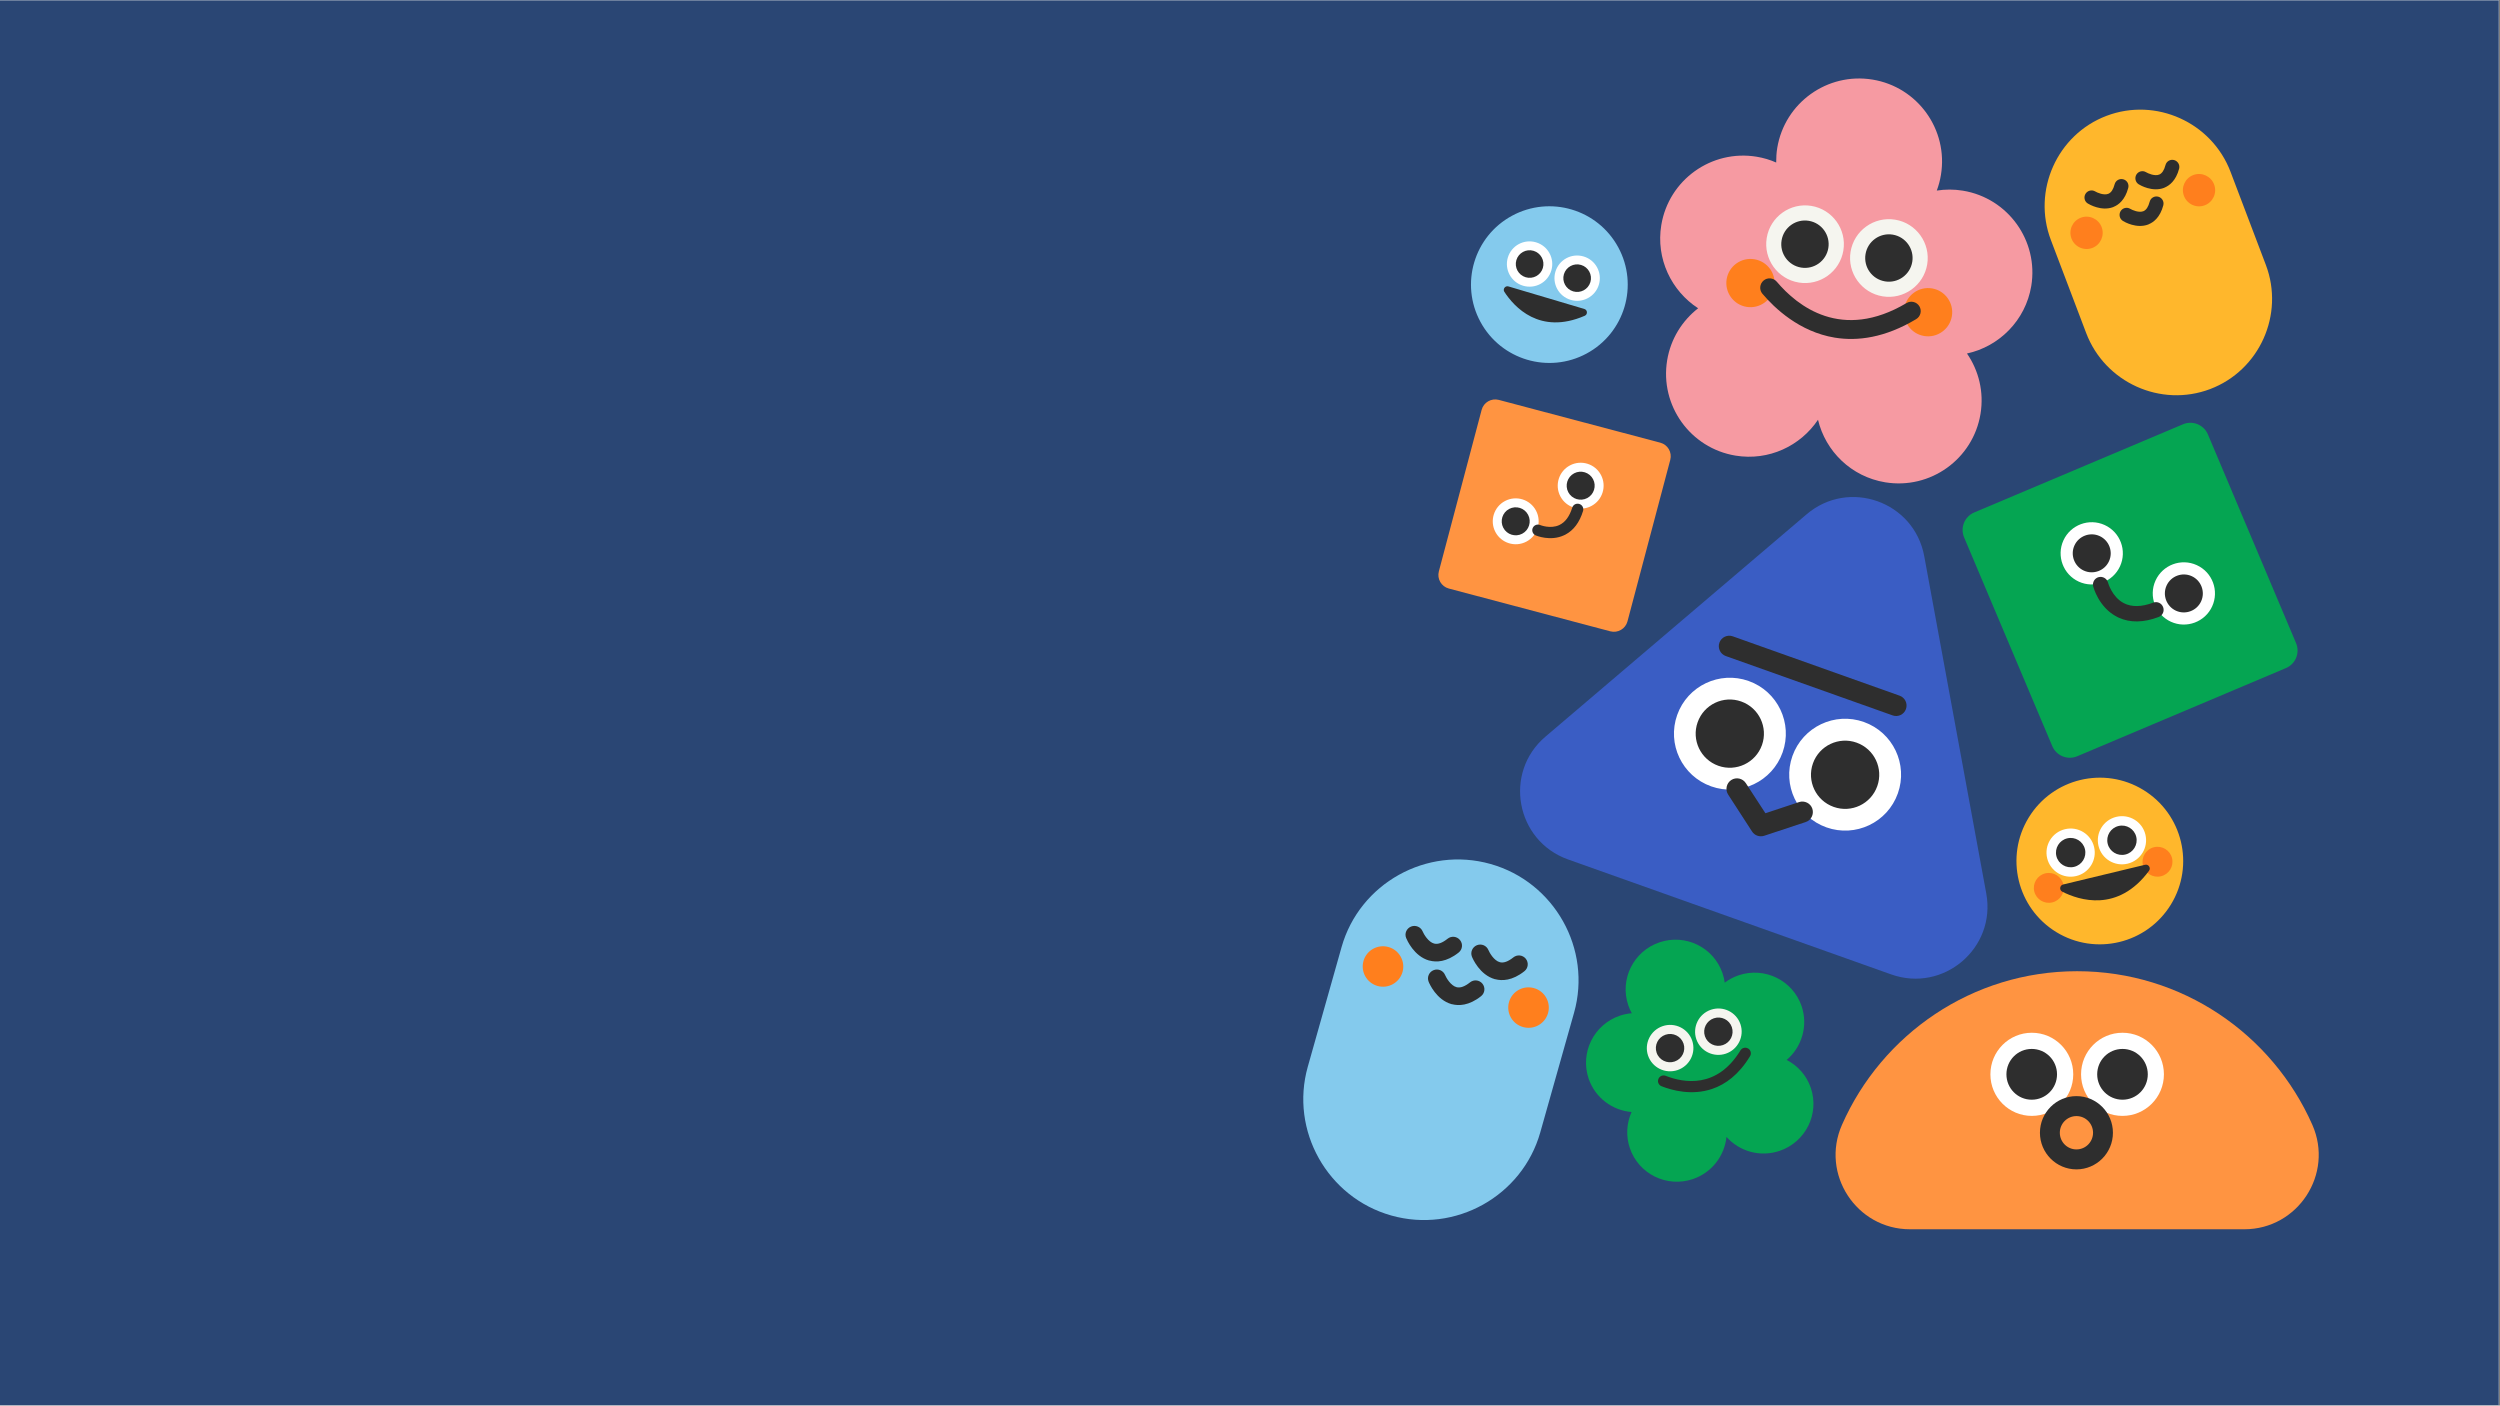 <svg xmlns="http://www.w3.org/2000/svg" xmlns:xlink="http://www.w3.org/1999/xlink" width="1366" zoomAndPan="magnify" viewBox="0 0 1024.5 576" height="768" preserveAspectRatio="xMidYMid meet" version="1.0"><rect x="0" y="0" width="1024.5" height="576" fill="#808080" stroke="none"/><defs><clipPath id="45aa32f936"><path d="M 0 0.141 L 1024 0.141 L 1024 575.859 L 0 575.859 Z M 0 0.141 " clip-rule="nonzero"/></clipPath><clipPath id="54eff29560"><path d="M 680 32 L 833 32 L 833 199 L 680 199 Z M 680 32 " clip-rule="nonzero"/></clipPath><clipPath id="20f4fd6f5a"><path d="M 692.59 20.309 L 844.301 45.277 L 817.992 205.129 L 666.285 180.16 Z M 692.59 20.309 " clip-rule="nonzero"/></clipPath><clipPath id="1d9394ea60"><path d="M 692.59 20.309 L 844.301 45.277 L 817.992 205.129 L 666.285 180.16 Z M 692.59 20.309 " clip-rule="nonzero"/></clipPath><clipPath id="91e173a652"><path d="M 723 84 L 790 84 L 790 122 L 723 122 Z M 723 84 " clip-rule="nonzero"/></clipPath><clipPath id="c2ece63125"><path d="M 692.59 20.309 L 844.301 45.277 L 817.992 205.129 L 666.285 180.16 Z M 692.59 20.309 " clip-rule="nonzero"/></clipPath><clipPath id="3339b5dab2"><path d="M 692.59 20.309 L 844.301 45.277 L 817.992 205.129 L 666.285 180.16 Z M 692.59 20.309 " clip-rule="nonzero"/></clipPath><clipPath id="4e2c063ca4"><path d="M 707 106 L 801 106 L 801 138 L 707 138 Z M 707 106 " clip-rule="nonzero"/></clipPath><clipPath id="924751b523"><path d="M 692.59 20.309 L 844.301 45.277 L 817.992 205.129 L 666.285 180.16 Z M 692.59 20.309 " clip-rule="nonzero"/></clipPath><clipPath id="5a32fc15b9"><path d="M 692.59 20.309 L 844.301 45.277 L 817.992 205.129 L 666.285 180.16 Z M 692.59 20.309 " clip-rule="nonzero"/></clipPath><clipPath id="9dafd33886"><path d="M 721 114 L 788 114 L 788 139 L 721 139 Z M 721 114 " clip-rule="nonzero"/></clipPath><clipPath id="a6f5841303"><path d="M 692.59 20.309 L 844.301 45.277 L 817.992 205.129 L 666.285 180.16 Z M 692.59 20.309 " clip-rule="nonzero"/></clipPath><clipPath id="3e6282c99f"><path d="M 692.59 20.309 L 844.301 45.277 L 817.992 205.129 L 666.285 180.16 Z M 692.59 20.309 " clip-rule="nonzero"/></clipPath><clipPath id="4fa8526ff0"><path d="M 729 90 L 784 90 L 784 116 L 729 116 Z M 729 90 " clip-rule="nonzero"/></clipPath><clipPath id="0277313642"><path d="M 692.59 20.309 L 844.301 45.277 L 817.992 205.129 L 666.285 180.16 Z M 692.59 20.309 " clip-rule="nonzero"/></clipPath><clipPath id="ce773a6889"><path d="M 692.59 20.309 L 844.301 45.277 L 817.992 205.129 L 666.285 180.16 Z M 692.59 20.309 " clip-rule="nonzero"/></clipPath><clipPath id="014d76336a"><path d="M 837 44 L 932 44 L 932 162 L 837 162 Z M 837 44 " clip-rule="nonzero"/></clipPath><clipPath id="76edf91c8a"><path d="M 826.402 61.32 L 900.031 33.387 L 942.594 145.586 L 868.965 173.516 Z M 826.402 61.32 " clip-rule="nonzero"/></clipPath><clipPath id="7e2185e6b2"><path d="M 826.402 61.32 L 900.031 33.387 L 942.594 145.586 L 868.965 173.516 Z M 826.402 61.32 " clip-rule="nonzero"/></clipPath><clipPath id="151f1a0a93"><path d="M 848 71 L 908 71 L 908 103 L 848 103 Z M 848 71 " clip-rule="nonzero"/></clipPath><clipPath id="44725653a2"><path d="M 826.402 61.32 L 900.031 33.387 L 942.594 145.586 L 868.965 173.516 Z M 826.402 61.32 " clip-rule="nonzero"/></clipPath><clipPath id="f5c2752982"><path d="M 826.402 61.32 L 900.031 33.387 L 942.594 145.586 L 868.965 173.516 Z M 826.402 61.32 " clip-rule="nonzero"/></clipPath><clipPath id="2a5afcdc23"><path d="M 854 65 L 894 65 L 894 93 L 854 93 Z M 854 65 " clip-rule="nonzero"/></clipPath><clipPath id="9638a7edb2"><path d="M 826.402 61.32 L 900.031 33.387 L 942.594 145.586 L 868.965 173.516 Z M 826.402 61.32 " clip-rule="nonzero"/></clipPath><clipPath id="0f49eee50d"><path d="M 826.402 61.32 L 900.031 33.387 L 942.594 145.586 L 868.965 173.516 Z M 826.402 61.32 " clip-rule="nonzero"/></clipPath><clipPath id="4d92165f40"><path d="M 804 173 L 942 173 L 942 311 L 804 311 Z M 804 173 " clip-rule="nonzero"/></clipPath><clipPath id="416aadeb8f"><path d="M 836.184 143.516 L 971.281 205.164 L 909.637 340.266 L 774.535 278.617 Z M 836.184 143.516 " clip-rule="nonzero"/></clipPath><clipPath id="65e4c42480"><path d="M 836.184 143.516 L 971.281 205.164 L 909.637 340.266 L 774.535 278.617 Z M 836.184 143.516 " clip-rule="nonzero"/></clipPath><clipPath id="ee2bd36bbc"><path d="M 844 214 L 908 214 L 908 256 L 844 256 Z M 844 214 " clip-rule="nonzero"/></clipPath><clipPath id="50a5bcc37b"><path d="M 836.184 143.516 L 971.281 205.164 L 909.637 340.266 L 774.535 278.617 Z M 836.184 143.516 " clip-rule="nonzero"/></clipPath><clipPath id="a288a54a93"><path d="M 836.184 143.516 L 971.281 205.164 L 909.637 340.266 L 774.535 278.617 Z M 836.184 143.516 " clip-rule="nonzero"/></clipPath><clipPath id="a66540e915"><path d="M 828 226 L 911 226 L 911 272 L 828 272 Z M 828 226 " clip-rule="nonzero"/></clipPath><clipPath id="aabe267e12"><path d="M 836.184 143.516 L 971.281 205.164 L 909.637 340.266 L 774.535 278.617 Z M 836.184 143.516 " clip-rule="nonzero"/></clipPath><clipPath id="25ae30313a"><path d="M 836.184 143.516 L 971.281 205.164 L 909.637 340.266 L 774.535 278.617 Z M 836.184 143.516 " clip-rule="nonzero"/></clipPath><clipPath id="d9add9aaad"><path d="M 849 218 L 903 218 L 903 251 L 849 251 Z M 849 218 " clip-rule="nonzero"/></clipPath><clipPath id="ddccc6d249"><path d="M 836.184 143.516 L 971.281 205.164 L 909.637 340.266 L 774.535 278.617 Z M 836.184 143.516 " clip-rule="nonzero"/></clipPath><clipPath id="98734b352d"><path d="M 836.184 143.516 L 971.281 205.164 L 909.637 340.266 L 774.535 278.617 Z M 836.184 143.516 " clip-rule="nonzero"/></clipPath><clipPath id="93d263789e"><path d="M 857 236 L 887 236 L 887 255 L 857 255 Z M 857 236 " clip-rule="nonzero"/></clipPath><clipPath id="6aa9b37267"><path d="M 836.184 143.516 L 971.281 205.164 L 909.637 340.266 L 774.535 278.617 Z M 836.184 143.516 " clip-rule="nonzero"/></clipPath><clipPath id="2a84d6cfa2"><path d="M 836.184 143.516 L 971.281 205.164 L 909.637 340.266 L 774.535 278.617 Z M 836.184 143.516 " clip-rule="nonzero"/></clipPath><clipPath id="a5cddfabb9"><path d="M 752 398.004 L 951 398.004 L 951 503.754 L 752 503.754 Z M 752 398.004 " clip-rule="nonzero"/></clipPath><clipPath id="5248b94b7c"><path d="M 602 84 L 668 84 L 668 149 L 602 149 Z M 602 84 " clip-rule="nonzero"/></clipPath><clipPath id="540d22fb3b"><path d="M 611.184 72.801 L 678.762 92.883 L 658.68 160.461 L 591.098 140.379 Z M 611.184 72.801 " clip-rule="nonzero"/></clipPath><clipPath id="196e755536"><path d="M 611.184 72.801 L 678.762 92.883 L 658.68 160.461 L 591.098 140.379 Z M 611.184 72.801 " clip-rule="nonzero"/></clipPath><clipPath id="8d0651bd0b"><path d="M 617 98 L 656 98 L 656 124 L 617 124 Z M 617 98 " clip-rule="nonzero"/></clipPath><clipPath id="6f0a4896d9"><path d="M 611.184 72.801 L 678.762 92.883 L 658.68 160.461 L 591.098 140.379 Z M 611.184 72.801 " clip-rule="nonzero"/></clipPath><clipPath id="b37b55bc47"><path d="M 611.184 72.801 L 678.762 92.883 L 658.68 160.461 L 591.098 140.379 Z M 611.184 72.801 " clip-rule="nonzero"/></clipPath><clipPath id="4277c58e10"><path d="M 621 102 L 652 102 L 652 120 L 621 120 Z M 621 102 " clip-rule="nonzero"/></clipPath><clipPath id="d909666dc2"><path d="M 611.184 72.801 L 678.762 92.883 L 658.68 160.461 L 591.098 140.379 Z M 611.184 72.801 " clip-rule="nonzero"/></clipPath><clipPath id="86b016310d"><path d="M 611.184 72.801 L 678.762 92.883 L 658.68 160.461 L 591.098 140.379 Z M 611.184 72.801 " clip-rule="nonzero"/></clipPath><clipPath id="432fdda1ba"><path d="M 606 109 L 660 109 L 660 134 L 606 134 Z M 606 109 " clip-rule="nonzero"/></clipPath><clipPath id="965325e140"><path d="M 611.184 72.801 L 678.762 92.883 L 658.68 160.461 L 591.098 140.379 Z M 611.184 72.801 " clip-rule="nonzero"/></clipPath><clipPath id="cba4f77d15"><path d="M 611.184 72.801 L 678.762 92.883 L 658.68 160.461 L 591.098 140.379 Z M 611.184 72.801 " clip-rule="nonzero"/></clipPath><clipPath id="90bdbefbcc"><path d="M 616 117 L 651 117 L 651 133 L 616 133 Z M 616 117 " clip-rule="nonzero"/></clipPath><clipPath id="a53274f232"><path d="M 611.184 72.801 L 678.762 92.883 L 658.68 160.461 L 591.098 140.379 Z M 611.184 72.801 " clip-rule="nonzero"/></clipPath><clipPath id="a802680851"><path d="M 611.184 72.801 L 678.762 92.883 L 658.68 160.461 L 591.098 140.379 Z M 611.184 72.801 " clip-rule="nonzero"/></clipPath><clipPath id="a8df918042"><path d="M 622 203 L 815 203 L 815 402 L 622 402 Z M 622 203 " clip-rule="nonzero"/></clipPath><clipPath id="b71989d9e1"><path d="M 670.055 164.695 L 872.145 236.594 L 809.797 411.832 L 607.707 339.934 Z M 670.055 164.695 " clip-rule="nonzero"/></clipPath><clipPath id="bb1cb610e2"><path d="M 670.055 164.695 L 872.145 236.594 L 809.797 411.832 L 607.707 339.934 Z M 670.055 164.695 " clip-rule="nonzero"/></clipPath><clipPath id="60ee2ac3f8"><path d="M 685 277 L 780 277 L 780 341 L 685 341 Z M 685 277 " clip-rule="nonzero"/></clipPath><clipPath id="0e85746b3c"><path d="M 670.055 164.695 L 872.145 236.594 L 809.797 411.832 L 607.707 339.934 Z M 670.055 164.695 " clip-rule="nonzero"/></clipPath><clipPath id="3f7e33e5ee"><path d="M 670.055 164.695 L 872.145 236.594 L 809.797 411.832 L 607.707 339.934 Z M 670.055 164.695 " clip-rule="nonzero"/></clipPath><clipPath id="595dbb27af"><path d="M 658 303 L 788 303 L 788 368 L 658 368 Z M 658 303 " clip-rule="nonzero"/></clipPath><clipPath id="1b4111e41e"><path d="M 670.055 164.695 L 872.145 236.594 L 809.797 411.832 L 607.707 339.934 Z M 670.055 164.695 " clip-rule="nonzero"/></clipPath><clipPath id="3971f51b74"><path d="M 670.055 164.695 L 872.145 236.594 L 809.797 411.832 L 607.707 339.934 Z M 670.055 164.695 " clip-rule="nonzero"/></clipPath><clipPath id="a5f3c6b3a4"><path d="M 694 286 L 771 286 L 771 343 L 694 343 Z M 694 286 " clip-rule="nonzero"/></clipPath><clipPath id="badb99f58b"><path d="M 670.055 164.695 L 872.145 236.594 L 809.797 411.832 L 607.707 339.934 Z M 670.055 164.695 " clip-rule="nonzero"/></clipPath><clipPath id="2fb561d497"><path d="M 670.055 164.695 L 872.145 236.594 L 809.797 411.832 L 607.707 339.934 Z M 670.055 164.695 " clip-rule="nonzero"/></clipPath><clipPath id="c458b8680d"><path d="M 704 260 L 782 260 L 782 294 L 704 294 Z M 704 260 " clip-rule="nonzero"/></clipPath><clipPath id="0608dc789c"><path d="M 670.055 164.695 L 872.145 236.594 L 809.797 411.832 L 607.707 339.934 Z M 670.055 164.695 " clip-rule="nonzero"/></clipPath><clipPath id="046ef1a970"><path d="M 670.055 164.695 L 872.145 236.594 L 809.797 411.832 L 607.707 339.934 Z M 670.055 164.695 " clip-rule="nonzero"/></clipPath><clipPath id="b0d84502eb"><path d="M 826 318 L 895 318 L 895 387 L 826 387 Z M 826 318 " clip-rule="nonzero"/></clipPath><clipPath id="c32222a821"><path d="M 815.27 325.16 L 888.184 307.602 L 905.742 380.516 L 832.828 398.078 Z M 815.27 325.16 " clip-rule="nonzero"/></clipPath><clipPath id="8b083bb90e"><path d="M 815.27 325.16 L 888.184 307.602 L 905.742 380.516 L 832.828 398.078 Z M 815.27 325.16 " clip-rule="nonzero"/></clipPath><clipPath id="7938809204"><path d="M 838 334 L 880 334 L 880 360 L 838 360 Z M 838 334 " clip-rule="nonzero"/></clipPath><clipPath id="5dcd746e47"><path d="M 815.27 325.16 L 888.184 307.602 L 905.742 380.516 L 832.828 398.078 Z M 815.27 325.16 " clip-rule="nonzero"/></clipPath><clipPath id="d48204ccf0"><path d="M 815.27 325.16 L 888.184 307.602 L 905.742 380.516 L 832.828 398.078 Z M 815.27 325.16 " clip-rule="nonzero"/></clipPath><clipPath id="2d376b6b53"><path d="M 842 338 L 876 338 L 876 356 L 842 356 Z M 842 338 " clip-rule="nonzero"/></clipPath><clipPath id="34e46fc219"><path d="M 815.27 325.16 L 888.184 307.602 L 905.742 380.516 L 832.828 398.078 Z M 815.27 325.16 " clip-rule="nonzero"/></clipPath><clipPath id="1cd5a60e15"><path d="M 815.27 325.16 L 888.184 307.602 L 905.742 380.516 L 832.828 398.078 Z M 815.27 325.16 " clip-rule="nonzero"/></clipPath><clipPath id="bda0e6a821"><path d="M 833 347 L 891 347 L 891 370 L 833 370 Z M 833 347 " clip-rule="nonzero"/></clipPath><clipPath id="f4ad1736b9"><path d="M 815.27 325.16 L 888.184 307.602 L 905.742 380.516 L 832.828 398.078 Z M 815.27 325.16 " clip-rule="nonzero"/></clipPath><clipPath id="6e48470fb6"><path d="M 815.27 325.16 L 888.184 307.602 L 905.742 380.516 L 832.828 398.078 Z M 815.27 325.16 " clip-rule="nonzero"/></clipPath><clipPath id="ce1048c2dc"><path d="M 844 354 L 881 354 L 881 369 L 844 369 Z M 844 354 " clip-rule="nonzero"/></clipPath><clipPath id="d6abf6b2aa"><path d="M 815.27 325.16 L 888.184 307.602 L 905.742 380.516 L 832.828 398.078 Z M 815.27 325.16 " clip-rule="nonzero"/></clipPath><clipPath id="6f8f8f60ca"><path d="M 815.27 325.16 L 888.184 307.602 L 905.742 380.516 L 832.828 398.078 Z M 815.27 325.16 " clip-rule="nonzero"/></clipPath><clipPath id="e72c22729a"><path d="M 589 163 L 685 163 L 685 259 L 589 259 Z M 589 163 " clip-rule="nonzero"/></clipPath><clipPath id="4ca116e9c7"><path d="M 563.121 188.316 L 660.039 137.359 L 710.996 234.277 L 614.078 285.234 Z M 563.121 188.316 " clip-rule="nonzero"/></clipPath><clipPath id="a540a312d6"><path d="M 563.121 188.316 L 660.039 137.359 L 710.996 234.277 L 614.078 285.234 Z M 563.121 188.316 " clip-rule="nonzero"/></clipPath><clipPath id="a53d9fcb75"><path d="M 611 189 L 658 189 L 658 224 L 611 224 Z M 611 189 " clip-rule="nonzero"/></clipPath><clipPath id="ef67f77f09"><path d="M 563.121 188.316 L 660.039 137.359 L 710.996 234.277 L 614.078 285.234 Z M 563.121 188.316 " clip-rule="nonzero"/></clipPath><clipPath id="955b3cab67"><path d="M 563.121 188.316 L 660.039 137.359 L 710.996 234.277 L 614.078 285.234 Z M 563.121 188.316 " clip-rule="nonzero"/></clipPath><clipPath id="f979636840"><path d="M 610 197 L 670 197 L 670 235 L 610 235 Z M 610 197 " clip-rule="nonzero"/></clipPath><clipPath id="1cb3c4af65"><path d="M 563.121 188.316 L 660.039 137.359 L 710.996 234.277 L 614.078 285.234 Z M 563.121 188.316 " clip-rule="nonzero"/></clipPath><clipPath id="0b6097fa54"><path d="M 563.121 188.316 L 660.039 137.359 L 710.996 234.277 L 614.078 285.234 Z M 563.121 188.316 " clip-rule="nonzero"/></clipPath><clipPath id="25e6d3768a"><path d="M 615 193 L 654 193 L 654 220 L 615 220 Z M 615 193 " clip-rule="nonzero"/></clipPath><clipPath id="b91258534f"><path d="M 563.121 188.316 L 660.039 137.359 L 710.996 234.277 L 614.078 285.234 Z M 563.121 188.316 " clip-rule="nonzero"/></clipPath><clipPath id="887cd20dce"><path d="M 563.121 188.316 L 660.039 137.359 L 710.996 234.277 L 614.078 285.234 Z M 563.121 188.316 " clip-rule="nonzero"/></clipPath><clipPath id="63661ef08b"><path d="M 627 206 L 649 206 L 649 221 L 627 221 Z M 627 206 " clip-rule="nonzero"/></clipPath><clipPath id="7006fd64ce"><path d="M 563.121 188.316 L 660.039 137.359 L 710.996 234.277 L 614.078 285.234 Z M 563.121 188.316 " clip-rule="nonzero"/></clipPath><clipPath id="09846972b4"><path d="M 563.121 188.316 L 660.039 137.359 L 710.996 234.277 L 614.078 285.234 Z M 563.121 188.316 " clip-rule="nonzero"/></clipPath><clipPath id="c06f1e066d"><path d="M 649 385 L 744 385 L 744 485 L 649 485 Z M 649 385 " clip-rule="nonzero"/></clipPath><clipPath id="ce9fc4d9bd"><path d="M 636.984 400.812 L 724.324 371.121 L 755.465 462.723 L 668.125 492.414 Z M 636.984 400.812 " clip-rule="nonzero"/></clipPath><clipPath id="5c0cdb19ff"><path d="M 636.984 400.812 L 724.324 371.121 L 755.465 462.723 L 668.125 492.414 Z M 636.984 400.812 " clip-rule="nonzero"/></clipPath><clipPath id="395c156a9c"><path d="M 674 413 L 714 413 L 714 440 L 674 440 Z M 674 413 " clip-rule="nonzero"/></clipPath><clipPath id="68094a3cb8"><path d="M 636.984 400.812 L 724.324 371.121 L 755.465 462.723 L 668.125 492.414 Z M 636.984 400.812 " clip-rule="nonzero"/></clipPath><clipPath id="d8cff550e4"><path d="M 636.984 400.812 L 724.324 371.121 L 755.465 462.723 L 668.125 492.414 Z M 636.984 400.812 " clip-rule="nonzero"/></clipPath><clipPath id="52f1f7cf21"><path d="M 671 424 L 725 424 L 725 451 L 671 451 Z M 671 424 " clip-rule="nonzero"/></clipPath><clipPath id="9557679cda"><path d="M 636.984 400.812 L 724.324 371.121 L 755.465 462.723 L 668.125 492.414 Z M 636.984 400.812 " clip-rule="nonzero"/></clipPath><clipPath id="93cbd41629"><path d="M 636.984 400.812 L 724.324 371.121 L 755.465 462.723 L 668.125 492.414 Z M 636.984 400.812 " clip-rule="nonzero"/></clipPath><clipPath id="378de4c0d7"><path d="M 679 429 L 718 429 L 718 448 L 679 448 Z M 679 429 " clip-rule="nonzero"/></clipPath><clipPath id="353081fa45"><path d="M 636.984 400.812 L 724.324 371.121 L 755.465 462.723 L 668.125 492.414 Z M 636.984 400.812 " clip-rule="nonzero"/></clipPath><clipPath id="21ba3b2ca8"><path d="M 636.984 400.812 L 724.324 371.121 L 755.465 462.723 L 668.125 492.414 Z M 636.984 400.812 " clip-rule="nonzero"/></clipPath><clipPath id="4c265f7a90"><path d="M 678 416 L 711 416 L 711 436 L 678 436 Z M 678 416 " clip-rule="nonzero"/></clipPath><clipPath id="50b0b28ca6"><path d="M 636.984 400.812 L 724.324 371.121 L 755.465 462.723 L 668.125 492.414 Z M 636.984 400.812 " clip-rule="nonzero"/></clipPath><clipPath id="5112571ccf"><path d="M 636.984 400.812 L 724.324 371.121 L 755.465 462.723 L 668.125 492.414 Z M 636.984 400.812 " clip-rule="nonzero"/></clipPath><clipPath id="1f5fe633e9"><path d="M 534 352 L 647 352 L 647 500 L 534 500 Z M 534 352 " clip-rule="nonzero"/></clipPath><clipPath id="ec2373671b"><path d="M 563.234 340.461 L 658.508 367.363 L 617.746 511.719 L 522.469 484.816 Z M 563.234 340.461 " clip-rule="nonzero"/></clipPath><clipPath id="7fb0a568af"><path d="M 563.234 340.461 L 658.508 367.363 L 617.746 511.719 L 522.469 484.816 Z M 563.234 340.461 " clip-rule="nonzero"/></clipPath><clipPath id="334f549c0c"><path d="M 558 387 L 635 387 L 635 422 L 558 422 Z M 558 387 " clip-rule="nonzero"/></clipPath><clipPath id="5cf1a8ba73"><path d="M 563.234 340.461 L 658.508 367.363 L 617.746 511.719 L 522.469 484.816 Z M 563.234 340.461 " clip-rule="nonzero"/></clipPath><clipPath id="10a5a26025"><path d="M 563.234 340.461 L 658.508 367.363 L 617.746 511.719 L 522.469 484.816 Z M 563.234 340.461 " clip-rule="nonzero"/></clipPath><clipPath id="ef3f2e99af"><path d="M 575 379 L 627 379 L 627 412 L 575 412 Z M 575 379 " clip-rule="nonzero"/></clipPath><clipPath id="4a49fd2a79"><path d="M 563.234 340.461 L 658.508 367.363 L 617.746 511.719 L 522.469 484.816 Z M 563.234 340.461 " clip-rule="nonzero"/></clipPath><clipPath id="3cf0131f18"><path d="M 563.234 340.461 L 658.508 367.363 L 617.746 511.719 L 522.469 484.816 Z M 563.234 340.461 " clip-rule="nonzero"/></clipPath></defs><g clip-path="url(#45aa32f936)"><path fill="#ffffff" d="M 0 0.141 L 1024.5 0.141 L 1024.5 583.641 L 0 583.641 Z M 0 0.141 " fill-opacity="1" fill-rule="nonzero"/><path fill="#ffffff" d="M 0 0.141 L 1024.5 0.141 L 1024.5 576.141 L 0 576.141 Z M 0 0.141 " fill-opacity="1" fill-rule="nonzero"/><path fill="#2a4674" d="M 0 0.141 L 1024.5 0.141 L 1024.5 576.141 L 0 576.141 Z M 0 0.141 " fill-opacity="1" fill-rule="nonzero"/></g><g clip-path="url(#54eff29560)"><g clip-path="url(#20f4fd6f5a)"><g clip-path="url(#1d9394ea60)"><path fill="#f69aa2" d="M 806.066 144.867 C 810.879 151.84 813.094 160.613 811.609 169.625 C 808.562 188.141 791.062 200.695 772.547 197.648 C 758.625 195.355 748.09 184.918 745.02 172.016 C 737.84 182.758 724.824 188.953 711.223 186.715 C 692.707 183.668 680.152 166.168 683.199 147.648 C 684.648 138.855 689.387 131.406 695.891 126.332 C 684.887 119.18 678.535 105.992 680.797 92.246 C 683.848 73.73 701.344 61.176 719.863 64.223 C 722.711 64.691 725.395 65.5 727.883 66.605 C 727.879 64.629 727.984 62.637 728.312 60.641 C 731.363 42.125 748.859 29.57 767.379 32.617 C 785.895 35.664 798.445 53.164 795.398 71.684 C 795.031 73.926 794.457 76.062 793.688 78.094 C 797.137 77.562 800.727 77.531 804.395 78.137 C 822.91 81.184 835.465 98.684 832.418 117.199 C 830.055 131.332 819.266 141.992 806.066 144.867 Z M 806.066 144.867 " fill-opacity="1" fill-rule="nonzero"/></g></g></g><g clip-path="url(#91e173a652)"><g clip-path="url(#c2ece63125)"><g clip-path="url(#3339b5dab2)"><path fill="#f5f5ef" d="M 755.41 102.66 C 753.98 111.352 745.777 117.207 737.125 115.781 C 728.469 114.355 722.582 106.145 724.004 97.492 C 725.43 88.84 733.641 82.949 742.293 84.375 C 750.945 85.797 756.836 94.008 755.41 102.66 Z M 776.652 90.027 C 767.965 88.598 759.789 94.496 758.367 103.148 C 756.941 111.801 762.832 120.012 771.484 121.438 C 780.137 122.859 788.348 116.969 789.773 108.316 C 791.195 99.664 785.305 91.453 776.652 90.027 Z M 776.652 90.027 " fill-opacity="1" fill-rule="nonzero"/></g></g></g><g clip-path="url(#4e2c063ca4)"><g clip-path="url(#924751b523)"><g clip-path="url(#5a32fc15b9)"><path fill="#ff7f1d" d="M 799.883 129.547 C 799 134.926 793.898 138.586 788.52 137.699 C 783.145 136.812 779.484 131.715 780.371 126.336 C 781.254 120.961 786.355 117.301 791.73 118.184 C 797.109 119.07 800.77 124.172 799.883 129.547 Z M 718.945 106.242 C 713.566 105.359 708.465 109.016 707.582 114.395 C 706.695 119.77 710.355 124.871 715.734 125.758 C 721.109 126.641 726.211 122.98 727.094 117.605 C 727.984 112.191 724.355 107.133 718.945 106.242 Z M 718.945 106.242 " fill-opacity="1" fill-rule="nonzero"/></g></g></g><g clip-path="url(#9dafd33886)"><g clip-path="url(#a6f5841303)"><g clip-path="url(#3e6282c99f)"><path fill="#2e2e2e" d="M 751.875 138.363 C 737.348 135.969 727.176 126.215 722.246 120.391 C 720.867 118.773 721.082 116.359 722.699 114.98 C 724.316 113.602 726.73 113.816 728.109 115.434 C 736.59 125.457 754.723 139.965 781.309 124.188 C 783.133 123.098 785.484 123.703 786.574 125.527 C 787.664 127.355 787.059 129.703 785.23 130.793 C 772.457 138.422 761.242 139.902 751.875 138.363 Z M 751.875 138.363 " fill-opacity="1" fill-rule="nonzero"/></g></g></g><g clip-path="url(#4fa8526ff0)"><g clip-path="url(#0277313642)"><g clip-path="url(#ce773a6889)"><path fill="#2e2e2e" d="M 749.25 101.648 C 748.383 106.918 743.402 110.523 738.094 109.652 C 732.824 108.785 729.219 103.801 730.094 98.496 C 730.969 93.191 735.941 89.621 741.25 90.492 C 746.555 91.367 750.117 96.379 749.25 101.648 Z M 775.645 96.152 C 770.375 95.285 765.363 98.852 764.492 104.156 C 763.617 109.461 767.188 114.438 772.492 115.312 C 777.762 116.18 782.773 112.613 783.648 107.309 C 784.52 102.004 780.914 97.02 775.645 96.152 Z M 775.645 96.152 " fill-opacity="1" fill-rule="nonzero"/></g></g></g><g clip-path="url(#014d76336a)"><g clip-path="url(#76edf91c8a)"><g clip-path="url(#7e2185e6b2)"><path fill="#ffb72c" d="M 905.734 159.434 C 885.496 167.113 862.613 156.777 854.914 136.477 L 840.449 98.355 C 832.75 78.059 843.02 55.148 863.258 47.469 C 883.5 39.793 906.383 50.129 914.082 70.426 L 928.543 108.547 C 936.242 128.844 925.973 151.754 905.734 159.434 Z M 905.734 159.434 " fill-opacity="1" fill-rule="nonzero"/></g></g></g><g clip-path="url(#151f1a0a93)"><g clip-path="url(#44725653a2)"><g clip-path="url(#f5c2752982)"><path fill="#ff7f1d" d="M 907.34 75.582 C 908.641 79.008 906.926 82.832 903.512 84.129 C 900.098 85.422 896.277 83.699 894.98 80.273 C 893.68 76.848 895.395 73.023 898.809 71.73 C 902.223 70.434 906.043 72.16 907.34 75.582 Z M 852.723 89.215 C 849.305 90.508 847.594 94.332 848.891 97.758 C 850.191 101.184 854.012 102.906 857.426 101.613 C 860.84 100.316 862.543 96.469 861.254 93.066 C 859.965 89.668 856.137 87.918 852.723 89.215 Z M 852.723 89.215 " fill-opacity="1" fill-rule="nonzero"/></g></g></g><g clip-path="url(#2a5afcdc23)"><g clip-path="url(#9638a7edb2)"><g clip-path="url(#0f49eee50d)"><path fill="#2e2e2e" d="M 865.984 84.867 C 861.176 86.691 856.148 83.738 855.594 83.406 C 854.227 82.582 853.805 80.797 854.648 79.418 C 855.48 78.07 857.25 77.629 858.621 78.453 C 859.434 78.945 862.176 80.164 864 79.414 C 865.164 78.945 866.012 77.652 866.574 75.523 C 866.98 73.965 868.547 73.059 870.102 73.469 C 871.652 73.883 872.562 75.453 872.156 77.008 C 870.844 81.965 868.16 83.984 866.125 84.785 C 866.109 84.82 866.035 84.848 865.984 84.867 Z M 886.973 76.906 C 888.996 76.082 891.691 74.086 893.004 69.129 C 893.41 67.57 892.477 66.012 890.949 65.59 C 889.395 65.18 887.828 66.086 887.422 67.641 C 886.875 69.738 886.012 71.066 884.848 71.535 C 883 72.293 880.281 71.066 879.465 70.574 C 878.098 69.75 876.344 70.156 875.496 71.535 C 874.676 72.906 875.098 74.691 876.441 75.527 C 877.004 75.883 882.02 78.812 886.832 76.988 C 886.871 76.945 886.922 76.926 886.973 76.906 Z M 880.492 91.918 C 882.516 91.094 885.211 89.098 886.523 84.141 C 886.93 82.582 885.996 81.023 884.469 80.602 C 882.914 80.191 881.348 81.098 880.941 82.652 C 880.395 84.75 879.531 86.078 878.367 86.547 C 876.543 87.297 873.801 86.078 872.984 85.586 C 871.617 84.762 869.863 85.168 869.016 86.547 C 868.195 87.918 868.617 89.703 869.961 90.535 C 870.523 90.895 875.543 93.824 880.352 92 C 880.391 91.957 880.441 91.938 880.492 91.918 Z M 880.492 91.918 " fill-opacity="1" fill-rule="nonzero"/></g></g></g><g clip-path="url(#4d92165f40)"><g clip-path="url(#416aadeb8f)"><g clip-path="url(#65e4c42480)"><path fill="#05a552" d="M 936.773 273.781 L 851.234 309.914 C 847.27 311.59 842.695 309.719 841.02 305.754 L 804.887 220.215 C 803.211 216.25 805.082 211.676 809.047 210 L 894.586 173.871 C 898.551 172.191 903.125 174.062 904.801 178.027 L 940.93 263.566 C 942.609 267.531 940.738 272.105 936.773 273.781 Z M 936.773 273.781 " fill-opacity="1" fill-rule="nonzero"/></g></g></g><g clip-path="url(#ee2bd36bbc)"><g clip-path="url(#50a5bcc37b)"><g clip-path="url(#a288a54a93)"><path fill="#ffffff" d="M 868.793 232.051 C 865.859 238.477 858.289 241.277 851.895 238.359 C 845.496 235.438 842.668 227.855 845.586 221.461 C 848.504 215.062 856.086 212.234 862.484 215.152 C 868.879 218.07 871.723 225.625 868.793 232.051 Z M 900.238 231.59 C 893.812 228.656 886.258 231.5 883.34 237.898 C 880.422 244.293 883.254 251.875 889.648 254.797 C 896.047 257.715 903.629 254.883 906.547 248.488 C 909.465 242.09 906.664 234.523 900.238 231.59 Z M 900.238 231.59 " fill-opacity="1" fill-rule="nonzero"/></g></g></g><g clip-path="url(#a66540e915)"><g clip-path="url(#aabe267e12)"><g clip-path="url(#25ae30313a)"><path fill="#05a552" d="M 909.93 267.07 C 908.109 271.055 903.43 272.801 899.445 270.984 C 895.457 269.164 893.711 264.484 895.531 260.5 C 897.348 256.512 902.027 254.766 906.016 256.586 C 909.984 258.359 911.75 263.082 909.93 267.07 Z M 839.859 227.152 C 835.875 225.332 831.195 227.078 829.375 231.066 C 827.559 235.055 829.305 239.73 833.289 241.551 C 837.277 243.371 841.957 241.625 843.777 237.637 C 845.594 233.652 843.848 228.973 839.859 227.152 Z M 839.859 227.152 " fill-opacity="1" fill-rule="nonzero"/></g></g></g><g clip-path="url(#d9add9aaad)"><g clip-path="url(#ddccc6d249)"><g clip-path="url(#98734b352d)"><path fill="#2e2e2e" d="M 864.27 229.984 C 862.492 233.883 857.855 235.613 853.957 233.836 C 850.059 232.059 848.328 227.422 850.109 223.523 C 851.887 219.625 856.523 217.895 860.418 219.676 C 864.316 221.453 866.062 226.059 864.27 229.984 Z M 898.176 236.113 C 894.277 234.332 889.641 236.062 887.863 239.961 C 886.086 243.859 887.816 248.496 891.711 250.273 C 895.609 252.051 900.246 250.32 902.023 246.422 C 903.801 242.527 902.07 237.891 898.176 236.113 Z M 898.176 236.113 " fill-opacity="1" fill-rule="nonzero"/></g></g></g><g clip-path="url(#93d263789e)"><g clip-path="url(#6aa9b37267)"><g clip-path="url(#2a84d6cfa2)"><path fill="#2e2e2e" d="M 868.238 253.113 C 867.969 252.992 867.703 252.867 867.449 252.719 C 860.066 248.883 857.887 240.66 857.789 240.328 C 857.363 238.66 858.371 236.93 860.039 236.504 C 861.707 236.078 863.438 237.086 863.863 238.75 C 863.914 238.883 865.508 244.68 870.367 247.184 C 873.574 248.824 877.594 248.758 882.406 246.961 C 884.051 246.348 885.836 247.16 886.449 248.809 C 887.066 250.453 886.25 252.238 884.605 252.852 C 878.438 255.18 872.938 255.258 868.238 253.113 Z M 868.238 253.113 " fill-opacity="1" fill-rule="nonzero"/></g></g></g><g clip-path="url(#a5cddfabb9)"><path fill="#ff9441" d="M 782.703 503.754 C 760.742 503.754 745.941 481.078 754.848 460.945 C 771.188 423.855 808.188 398.004 851.199 398.004 C 894.211 398.004 931.211 423.855 947.594 460.945 C 956.496 481.078 941.695 503.754 919.734 503.754 Z M 782.703 503.754 " fill-opacity="1" fill-rule="nonzero"/></g><path fill="#ffffff" d="M 849.617 440.258 C 849.617 449.668 842.02 457.293 832.641 457.293 C 823.262 457.293 815.664 449.668 815.664 440.258 C 815.664 430.844 823.262 423.219 832.641 423.219 C 842.02 423.219 849.617 430.844 849.617 440.258 Z M 869.797 423.219 C 860.418 423.219 852.82 430.844 852.82 440.258 C 852.82 449.668 860.418 457.293 869.797 457.293 C 879.176 457.293 886.773 449.668 886.773 440.258 C 886.773 430.844 879.176 423.219 869.797 423.219 Z M 869.797 423.219 " fill-opacity="1" fill-rule="nonzero"/><path fill="#2e2e2e" d="M 850.922 479.211 C 842.652 479.211 835.965 472.461 835.965 464.203 C 835.965 455.902 842.691 449.191 850.922 449.191 C 859.191 449.191 865.879 455.941 865.879 464.203 C 865.879 472.461 859.191 479.211 850.922 479.211 Z M 850.922 457.371 C 847.164 457.371 844.117 460.43 844.117 464.203 C 844.117 467.977 847.164 471.031 850.922 471.031 C 854.684 471.031 857.73 467.977 857.73 464.203 C 857.73 460.43 854.684 457.371 850.922 457.371 Z M 850.922 457.371 " fill-opacity="1" fill-rule="nonzero"/><path fill="#ff9441" d="M 901.137 460.945 C 901.137 466.785 896.43 471.547 890.57 471.547 C 884.754 471.547 880.008 466.824 880.008 460.945 C 880.008 455.07 884.715 450.344 890.57 450.344 C 896.387 450.344 901.137 455.109 901.137 460.945 Z M 811.867 450.344 C 806.051 450.344 801.301 455.07 801.301 460.945 C 801.301 466.824 806.012 471.547 811.867 471.547 C 817.723 471.547 822.434 466.824 822.434 460.945 C 822.434 455.07 817.684 450.344 811.867 450.344 Z M 811.867 450.344 " fill-opacity="1" fill-rule="nonzero"/><path fill="#2e2e2e" d="M 842.969 440.258 C 842.969 446.016 838.34 450.66 832.602 450.66 C 826.863 450.66 822.234 446.016 822.234 440.258 C 822.234 434.5 826.863 429.852 832.602 429.852 C 838.34 429.852 842.969 434.5 842.969 440.258 Z M 869.797 429.852 C 864.059 429.852 859.43 434.5 859.43 440.258 C 859.43 446.016 864.059 450.66 869.797 450.66 C 875.535 450.66 880.164 446.016 880.164 440.258 C 880.164 434.5 875.535 429.852 869.797 429.852 Z M 869.797 429.852 " fill-opacity="1" fill-rule="nonzero"/><g clip-path="url(#5248b94b7c)"><g clip-path="url(#540d22fb3b)"><g clip-path="url(#196e755536)"><path fill="#84caed" d="M 663.16 101.348 C 671.613 116.938 665.824 136.422 650.227 144.859 C 634.633 153.301 615.152 147.512 606.699 131.926 C 598.242 116.336 604.035 96.855 619.629 88.414 C 635.223 79.973 654.711 85.75 663.16 101.348 Z M 663.16 101.348 " fill-opacity="1" fill-rule="nonzero"/></g></g></g><g clip-path="url(#8d0651bd0b)"><g clip-path="url(#6f0a4896d9)"><g clip-path="url(#b37b55bc47)"><path fill="#ffffff" d="M 635.73 110.848 C 634.273 115.762 629.102 118.555 624.18 117.094 C 619.254 115.629 616.449 110.465 617.91 105.551 C 619.371 100.637 624.543 97.84 629.465 99.305 C 634.387 100.766 637.191 105.934 635.73 110.848 Z M 648.961 105.098 C 644.035 103.633 638.867 106.43 637.406 111.344 C 635.945 116.258 638.75 121.422 643.672 122.887 C 648.598 124.348 653.766 121.555 655.227 116.641 C 656.688 111.727 653.883 106.559 648.961 105.098 Z M 648.961 105.098 " fill-opacity="1" fill-rule="nonzero"/></g></g></g><g clip-path="url(#4277c58e10)"><g clip-path="url(#d909666dc2)"><g clip-path="url(#86b016310d)"><path fill="#2e2e2e" d="M 632.262 109.816 C 631.371 112.812 628.215 114.508 625.223 113.617 C 622.234 112.73 620.52 109.574 621.406 106.59 C 622.293 103.602 625.453 101.895 628.445 102.785 C 631.434 103.672 633.152 106.816 632.262 109.816 Z M 647.926 108.574 C 644.922 107.68 641.777 109.395 640.891 112.379 C 640 115.363 641.715 118.52 644.707 119.41 C 647.695 120.297 650.855 118.59 651.742 115.605 C 652.633 112.617 650.93 109.465 647.926 108.574 Z M 647.926 108.574 " fill-opacity="1" fill-rule="nonzero"/></g></g></g><g clip-path="url(#432fdda1ba)"><g clip-path="url(#965325e140)"><g clip-path="url(#cba4f77d15)"><path fill="#84caed" d="M 659.543 129.66 C 658.637 132.707 655.43 134.441 652.375 133.535 C 649.324 132.625 647.582 129.422 648.488 126.375 C 649.395 123.328 652.602 121.594 655.656 122.5 C 658.707 123.41 660.445 126.613 659.543 129.66 Z M 614.379 110.223 C 611.328 109.316 608.121 111.051 607.215 114.098 C 606.309 117.145 608.051 120.348 611.102 121.254 C 614.152 122.16 617.359 120.426 618.266 117.379 C 619.168 114.348 617.434 111.129 614.379 110.223 Z M 614.379 110.223 " fill-opacity="1" fill-rule="nonzero"/></g></g></g><g clip-path="url(#90bdbefbcc)"><g clip-path="url(#a53274f232)"><g clip-path="url(#a802680851)"><path fill="#2e2e2e" d="M 649.422 129.406 C 630.914 137.422 620.457 125.691 616.492 119.609 C 615.738 118.449 616.844 116.984 618.172 117.379 L 649.262 126.617 C 650.594 127 650.699 128.852 649.422 129.406 Z M 649.422 129.406 " fill-opacity="1" fill-rule="nonzero"/></g></g></g><g clip-path="url(#a8df918042)"><g clip-path="url(#b71989d9e1)"><g clip-path="url(#bb1cb610e2)"><path fill="#3a5dc4" d="M 740.34 210.766 C 757.672 196.008 784.438 205.531 788.551 227.918 L 813.973 366.145 C 818.086 388.531 796.441 406.938 774.996 399.309 L 708.816 375.762 L 642.598 352.203 C 621.152 344.574 616.012 316.594 633.324 301.875 Z M 740.34 210.766 " fill-opacity="1" fill-rule="nonzero"/></g></g></g><g clip-path="url(#60ee2ac3f8)"><g clip-path="url(#0e85746b3c)"><g clip-path="url(#3f7e33e5ee)"><path fill="#ffffff" d="M 730.508 308.344 C 726.262 320.27 713.16 326.496 701.23 322.25 C 689.301 318.004 683.074 304.902 687.316 292.977 C 691.559 281.051 704.664 274.824 716.594 279.07 C 728.523 283.312 734.75 296.414 730.508 308.344 Z M 763.82 295.871 C 751.891 291.629 738.789 297.852 734.547 309.781 C 730.301 321.707 736.527 334.809 748.457 339.055 C 760.391 343.297 773.492 337.074 777.734 325.145 C 781.977 313.219 775.75 300.117 763.82 295.871 Z M 763.82 295.871 " fill-opacity="1" fill-rule="nonzero"/></g></g></g><g clip-path="url(#595dbb27af)"><g clip-path="url(#1b4111e41e)"><g clip-path="url(#3971f51b74)"><path fill="#3a5dc4" d="M 786.613 357.816 C 783.98 365.211 775.844 369.078 768.441 366.445 C 761.043 363.812 757.176 355.676 759.809 348.277 C 762.441 340.879 770.578 337.016 777.977 339.648 C 785.375 342.281 789.242 350.418 786.613 357.816 Z M 677.969 304.066 C 670.57 301.434 662.434 305.301 659.801 312.699 C 657.168 320.098 661.035 328.234 668.434 330.867 C 675.836 333.5 683.973 329.633 686.605 322.234 C 689.238 314.836 685.371 306.699 677.969 304.066 Z M 677.969 304.066 " fill-opacity="1" fill-rule="nonzero"/></g></g></g><g clip-path="url(#a5f3c6b3a4)"><g clip-path="url(#badb99f58b)"><g clip-path="url(#2fb561d497)"><path fill="#2e2e2e" d="M 722.051 305.332 C 719.473 312.582 711.473 316.41 704.188 313.82 C 696.902 311.227 693.105 303.242 695.699 295.957 C 698.289 288.672 706.273 284.879 713.559 287.473 C 720.848 290.066 724.629 298.086 722.051 305.332 Z M 760.812 304.328 C 753.566 301.75 745.543 305.527 742.949 312.812 C 740.359 320.098 744.152 328.082 751.441 330.672 C 758.727 333.266 766.711 329.473 769.301 322.188 C 771.895 314.902 768.102 306.918 760.812 304.328 Z M 722.992 342.492 L 739.961 336.879 C 742.219 336.152 743.434 333.691 742.707 331.434 C 741.977 329.176 739.516 327.961 737.258 328.691 L 723.469 333.266 L 715.438 320.926 C 714.148 318.938 711.461 318.363 709.469 319.652 C 707.48 320.945 706.906 323.633 708.195 325.621 L 717.996 340.758 C 718.512 341.578 719.285 342.152 720.152 342.461 C 721.059 342.785 722.035 342.793 722.992 342.492 Z M 722.992 342.492 " fill-opacity="1" fill-rule="nonzero"/></g></g></g><g clip-path="url(#c458b8680d)"><g clip-path="url(#0608dc789c)"><g clip-path="url(#046ef1a970)"><path fill="#2e2e2e" d="M 775.586 293.168 L 707.215 268.844 C 704.988 268.051 703.82 265.594 704.613 263.367 C 705.406 261.141 707.863 259.973 710.09 260.766 L 778.461 285.09 C 780.688 285.883 781.855 288.34 781.062 290.566 C 780.27 292.793 777.852 293.977 775.586 293.168 Z M 775.586 293.168 " fill-opacity="1" fill-rule="nonzero"/></g></g></g><g clip-path="url(#b0d84502eb)"><g clip-path="url(#c32222a821)"><g clip-path="url(#8b083bb90e)"><path fill="#ffb72c" d="M 878.34 323.715 C 894.434 333.555 899.496 354.574 889.645 370.664 C 879.793 386.75 858.773 391.812 842.676 381.973 C 826.582 372.137 821.52 351.113 831.371 335.027 C 841.223 318.941 862.238 313.863 878.34 323.715 Z M 878.34 323.715 " fill-opacity="1" fill-rule="nonzero"/></g></g></g><g clip-path="url(#7938809204)"><g clip-path="url(#5dcd746e47)"><g clip-path="url(#d48204ccf0)"><path fill="#ffffff" d="M 858.156 347.086 C 859.434 352.387 856.168 357.719 850.855 359 C 845.543 360.277 840.207 357.02 838.93 351.719 C 837.652 346.414 840.922 341.086 846.234 339.805 C 851.543 338.527 856.883 341.785 858.156 347.086 Z M 867.266 334.742 C 861.957 336.02 858.688 341.352 859.965 346.652 C 861.242 351.953 866.578 355.211 871.891 353.934 C 877.199 352.652 880.469 347.324 879.191 342.02 C 877.914 336.719 872.578 333.461 867.266 334.742 Z M 867.266 334.742 " fill-opacity="1" fill-rule="nonzero"/></g></g></g><g clip-path="url(#2d376b6b53)"><g clip-path="url(#34e46fc219)"><g clip-path="url(#1cd5a60e15)"><path fill="#2e2e2e" d="M 854.414 347.988 C 855.191 351.223 853.191 354.469 849.965 355.242 C 846.738 356.02 843.477 354.031 842.699 350.809 C 841.926 347.59 843.922 344.332 847.148 343.555 C 850.375 342.777 853.633 344.754 854.414 347.988 Z M 868.172 338.492 C 864.93 339.273 862.945 342.527 863.723 345.746 C 864.496 348.969 867.758 350.957 870.984 350.18 C 874.211 349.406 876.211 346.148 875.434 342.926 C 874.66 339.707 871.41 337.711 868.172 338.492 Z M 868.172 338.492 " fill-opacity="1" fill-rule="nonzero"/></g></g></g><g clip-path="url(#bda0e6a821)"><g clip-path="url(#f4ad1736b9)"><g clip-path="url(#6e48470fb6)"><path fill="#ff7f1d" d="M 890.109 351.703 C 890.898 354.992 888.871 358.297 885.578 359.09 C 882.285 359.883 878.977 357.863 878.184 354.574 C 877.391 351.289 879.418 347.98 882.711 347.188 C 886.004 346.395 889.316 348.418 890.109 351.703 Z M 838.172 357.902 C 834.879 358.695 832.852 362.004 833.641 365.289 C 834.434 368.574 837.746 370.598 841.039 369.805 C 844.332 369.012 846.359 365.703 845.566 362.418 C 844.777 359.145 841.465 357.109 838.172 357.902 Z M 838.172 357.902 " fill-opacity="1" fill-rule="nonzero"/></g></g></g><g clip-path="url(#ce1048c2dc)"><g clip-path="url(#d6abf6b2aa)"><g clip-path="url(#6f8f8f60ca)"><path fill="#2e2e2e" d="M 880.66 356.867 C 867.898 374.117 852.016 368.898 845.121 365.414 C 843.809 364.746 844.047 362.812 845.48 362.465 L 879.023 354.387 C 880.453 354.027 881.539 355.676 880.66 356.867 Z M 880.66 356.867 " fill-opacity="1" fill-rule="nonzero"/></g></g></g><g clip-path="url(#e72c22729a)"><g clip-path="url(#4ca116e9c7)"><g clip-path="url(#a540a312d6)"><path fill="#ff9441" d="M 684.477 188.449 L 666.941 254.637 C 666.129 257.703 662.973 259.527 659.906 258.715 L 593.719 241.18 C 590.652 240.367 588.828 237.215 589.641 234.145 L 607.176 167.957 C 607.984 164.891 611.141 163.066 614.211 163.879 L 680.398 181.414 C 683.465 182.227 685.289 185.379 684.477 188.449 Z M 684.477 188.449 " fill-opacity="1" fill-rule="nonzero"/></g></g></g><g clip-path="url(#a53d9fcb75)"><g clip-path="url(#ef67f77f09)"><g clip-path="url(#955b3cab67)"><path fill="#ffffff" d="M 629.461 209.258 C 631.883 213.867 630.102 219.543 625.512 221.957 C 620.926 224.371 615.227 222.598 612.812 218.012 C 610.398 213.422 612.172 207.723 616.762 205.309 C 621.348 202.898 627.035 204.648 629.461 209.258 Z M 643.387 190.711 C 638.773 193.137 637.023 198.824 639.438 203.414 C 641.852 208 647.551 209.773 652.137 207.359 C 656.727 204.945 658.496 199.25 656.086 194.66 C 653.672 190.07 647.996 188.289 643.387 190.711 Z M 643.387 190.711 " fill-opacity="1" fill-rule="nonzero"/></g></g></g><g clip-path="url(#f979636840)"><g clip-path="url(#1cb3c4af65)"><g clip-path="url(#0b6097fa54)"><path fill="#ff9441" d="M 668.449 201.074 C 669.953 203.934 668.859 207.449 666 208.953 C 663.137 210.457 659.621 209.363 658.117 206.504 C 656.613 203.645 657.707 200.129 660.566 198.625 C 663.395 197.109 666.945 198.215 668.449 201.074 Z M 613.547 223.918 C 610.688 225.422 609.594 228.938 611.098 231.797 C 612.602 234.656 616.121 235.75 618.98 234.246 C 621.84 232.742 622.934 229.227 621.43 226.367 C 619.926 223.508 616.41 222.414 613.547 223.918 Z M 613.547 223.918 " fill-opacity="1" fill-rule="nonzero"/></g></g></g><g clip-path="url(#25e6d3768a)"><g clip-path="url(#b91258534f)"><g clip-path="url(#887cd20dce)"><path fill="#2e2e2e" d="M 626.215 210.961 C 627.688 213.758 626.605 217.242 623.809 218.715 C 621.012 220.184 617.527 219.102 616.059 216.305 C 614.586 213.508 615.672 210.023 618.465 208.555 C 621.262 207.082 624.734 208.145 626.215 210.961 Z M 645.09 193.957 C 642.293 195.426 641.211 198.91 642.68 201.707 C 644.152 204.504 647.637 205.586 650.434 204.117 C 653.227 202.645 654.312 199.16 652.84 196.363 C 651.371 193.57 647.887 192.484 645.09 193.957 Z M 645.09 193.957 " fill-opacity="1" fill-rule="nonzero"/></g></g></g><g clip-path="url(#63661ef08b)"><g clip-path="url(#7006fd64ce)"><g clip-path="url(#09846972b4)"><path fill="#2e2e2e" d="M 641.492 219.086 C 641.301 219.188 641.109 219.289 640.906 219.367 C 635.34 221.941 629.562 219.5 629.324 219.41 C 628.16 218.906 627.602 217.535 628.105 216.371 C 628.613 215.207 629.98 214.648 631.145 215.156 C 631.242 215.184 635.344 216.871 638.996 215.168 C 641.402 214.039 643.176 211.664 644.301 208.047 C 644.684 206.812 645.965 206.137 647.203 206.523 C 648.441 206.906 649.113 208.188 648.727 209.426 C 647.301 214.07 644.867 217.312 641.492 219.086 Z M 641.492 219.086 " fill-opacity="1" fill-rule="nonzero"/></g></g></g><g clip-path="url(#c06f1e066d)"><g clip-path="url(#ce9fc4d9bd)"><g clip-path="url(#5c0cdb19ff)"><path fill="#05a552" d="M 732.164 434.359 C 736.676 436.672 740.32 440.668 742.078 445.828 C 745.684 456.441 739.961 467.992 729.301 471.617 C 721.285 474.34 712.77 471.82 707.508 465.891 C 706.734 473.574 701.59 480.512 693.762 483.176 C 683.102 486.801 671.523 481.129 667.918 470.52 C 666.203 465.477 666.609 460.219 668.621 455.707 C 660.781 455.051 653.703 449.898 651.027 442.023 C 647.418 431.41 653.141 419.859 663.801 416.234 C 665.441 415.68 667.09 415.348 668.715 415.227 C 668.156 414.184 667.652 413.105 667.266 411.961 C 663.656 401.352 669.379 389.801 680.039 386.176 C 690.699 382.551 702.277 388.223 705.883 398.832 C 706.32 400.117 706.621 401.406 706.785 402.691 C 708.461 401.438 710.352 400.41 712.465 399.691 C 723.125 396.066 734.703 401.738 738.309 412.348 C 741.043 420.457 738.34 429.117 732.164 434.359 Z M 732.164 434.359 " fill-opacity="1" fill-rule="nonzero"/></g></g></g><g clip-path="url(#395c156a9c)"><g clip-path="url(#68094a3cb8)"><g clip-path="url(#d8cff550e4)"><path fill="#f5f5ef" d="M 693.453 426.438 C 695.145 431.418 692.453 436.816 687.473 438.512 C 682.492 440.203 677.059 437.543 675.371 432.586 C 673.688 427.625 676.371 422.207 681.355 420.512 C 686.336 418.82 691.766 421.48 693.453 426.438 Z M 701.137 413.789 C 696.133 415.488 693.469 420.902 695.152 425.859 C 696.84 430.816 702.273 433.48 707.254 431.785 C 712.234 430.09 714.918 424.672 713.234 419.715 C 711.547 414.754 706.117 412.094 701.137 413.789 Z M 701.137 413.789 " fill-opacity="1" fill-rule="nonzero"/></g></g></g><g clip-path="url(#52f1f7cf21)"><g clip-path="url(#9557679cda)"><g clip-path="url(#93cbd41629)"><path fill="#05a552" d="M 724.57 428.039 C 725.617 431.117 723.949 434.484 720.855 435.539 C 717.762 436.59 714.387 434.938 713.336 431.855 C 712.289 428.773 713.957 425.406 717.055 424.355 C 720.148 423.305 723.523 424.957 724.57 428.039 Z M 675.16 438.621 C 672.066 439.672 670.398 443.039 671.445 446.121 C 672.492 449.203 675.867 450.855 678.961 449.805 C 682.059 448.75 683.727 445.383 682.68 442.301 C 681.625 439.199 678.277 437.562 675.16 438.621 Z M 675.16 438.621 " fill-opacity="1" fill-rule="nonzero"/></g></g></g><g clip-path="url(#378de4c0d7)"><g clip-path="url(#353081fa45)"><g clip-path="url(#21ba3b2ca8)"><path fill="#2e2e2e" d="M 701.648 446.234 C 693.281 449.078 685.148 446.812 680.898 445.137 C 679.711 444.676 679.145 443.344 679.613 442.16 C 680.078 440.977 681.418 440.41 682.605 440.871 C 689.918 443.758 703.605 446.273 713.23 430.461 C 713.887 429.371 715.301 429.027 716.395 429.68 C 717.484 430.332 717.828 431.742 717.168 432.832 C 712.555 440.453 707.039 444.402 701.648 446.234 Z M 701.648 446.234 " fill-opacity="1" fill-rule="nonzero"/></g></g></g><g clip-path="url(#4c265f7a90)"><g clip-path="url(#50b0b28ca6)"><g clip-path="url(#5112571ccf)"><path fill="#2e2e2e" d="M 689.906 427.645 C 690.934 430.664 689.312 433.969 686.258 435.008 C 683.227 436.039 679.91 434.434 678.879 431.395 C 677.844 428.352 679.473 425.066 682.527 424.027 C 685.582 422.992 688.879 424.625 689.906 427.645 Z M 702.328 417.297 C 699.293 418.328 697.645 421.621 698.68 424.66 C 699.715 427.703 703.008 429.312 706.059 428.273 C 709.094 427.242 710.742 423.953 709.707 420.91 C 708.676 417.871 705.363 416.266 702.328 417.297 Z M 702.328 417.297 " fill-opacity="1" fill-rule="nonzero"/></g></g></g><g clip-path="url(#1f5fe633e9)"><g clip-path="url(#ec2373671b)"><g clip-path="url(#7fb0a568af)"><path fill="#84caed" d="M 570.148 498.117 C 543.961 490.723 528.551 463.277 535.926 437.164 L 549.777 388.113 C 557.152 362 584.637 346.668 610.828 354.062 C 637.016 361.457 652.426 388.902 645.051 415.02 L 631.199 464.066 C 623.828 490.184 596.34 505.512 570.148 498.117 Z M 570.148 498.117 " fill-opacity="1" fill-rule="nonzero"/></g></g></g><g clip-path="url(#334f549c0c)"><g clip-path="url(#5cf1a8ba73)"><g clip-path="url(#10a5a26025)"><path fill="#ff7f1d" d="M 634.387 415.168 C 633.145 419.574 628.555 422.133 624.137 420.883 C 619.719 419.637 617.145 415.055 618.391 410.648 C 619.633 406.242 624.223 403.684 628.641 404.934 C 633.059 406.18 635.633 410.762 634.387 415.168 Z M 569.004 388.094 C 564.586 386.844 560 389.402 558.754 393.809 C 557.512 398.215 560.082 402.797 564.5 404.043 C 568.918 405.293 573.516 402.703 574.754 398.328 C 575.988 393.953 573.426 389.34 569.004 388.094 Z M 569.004 388.094 " fill-opacity="1" fill-rule="nonzero"/></g></g></g><g clip-path="url(#ef3f2e99af)"><g clip-path="url(#4a49fd2a79)"><g clip-path="url(#3cf0131f18)"><path fill="#2e2e2e" d="M 585.656 393.629 C 579.43 391.871 576.555 385.152 576.246 384.406 C 575.48 382.559 576.387 380.453 578.27 379.699 C 580.113 378.969 582.234 379.848 583 381.695 C 583.457 382.797 585.32 386.066 587.723 386.676 C 589.25 387.07 591.074 386.406 593.23 384.688 C 594.805 383.43 597.066 383.688 598.328 385.258 C 599.59 386.832 599.336 389.086 597.762 390.344 C 592.734 394.34 588.512 394.363 585.859 393.648 C 585.816 393.672 585.719 393.645 585.656 393.629 Z M 612.812 401.297 C 615.477 401.977 619.688 401.988 624.715 397.988 C 626.289 396.73 626.512 394.469 625.281 392.906 C 624.02 391.332 621.758 391.078 620.184 392.332 C 618.07 394.027 616.203 394.719 614.676 394.32 C 612.242 393.703 610.41 390.441 609.953 389.34 C 609.188 387.492 607.109 386.594 605.227 387.348 C 603.375 388.109 602.465 390.215 603.199 392.051 C 603.5 392.832 606.387 399.516 612.609 401.273 C 612.684 401.258 612.75 401.277 612.812 401.297 Z M 595.055 411.527 C 597.715 412.207 601.93 412.219 606.957 408.219 C 608.531 406.961 608.754 404.699 607.523 403.137 C 606.258 401.562 604 401.309 602.426 402.566 C 600.309 404.258 598.445 404.949 596.918 404.551 C 594.516 403.941 592.652 400.672 592.195 399.57 C 591.43 397.723 589.352 396.824 587.465 397.578 C 585.613 398.34 584.707 400.445 585.441 402.281 C 585.742 403.062 588.625 409.746 594.852 411.504 C 594.926 411.488 594.988 411.508 595.055 411.527 Z M 595.055 411.527 " fill-opacity="1" fill-rule="nonzero"/></g></g></g></svg>